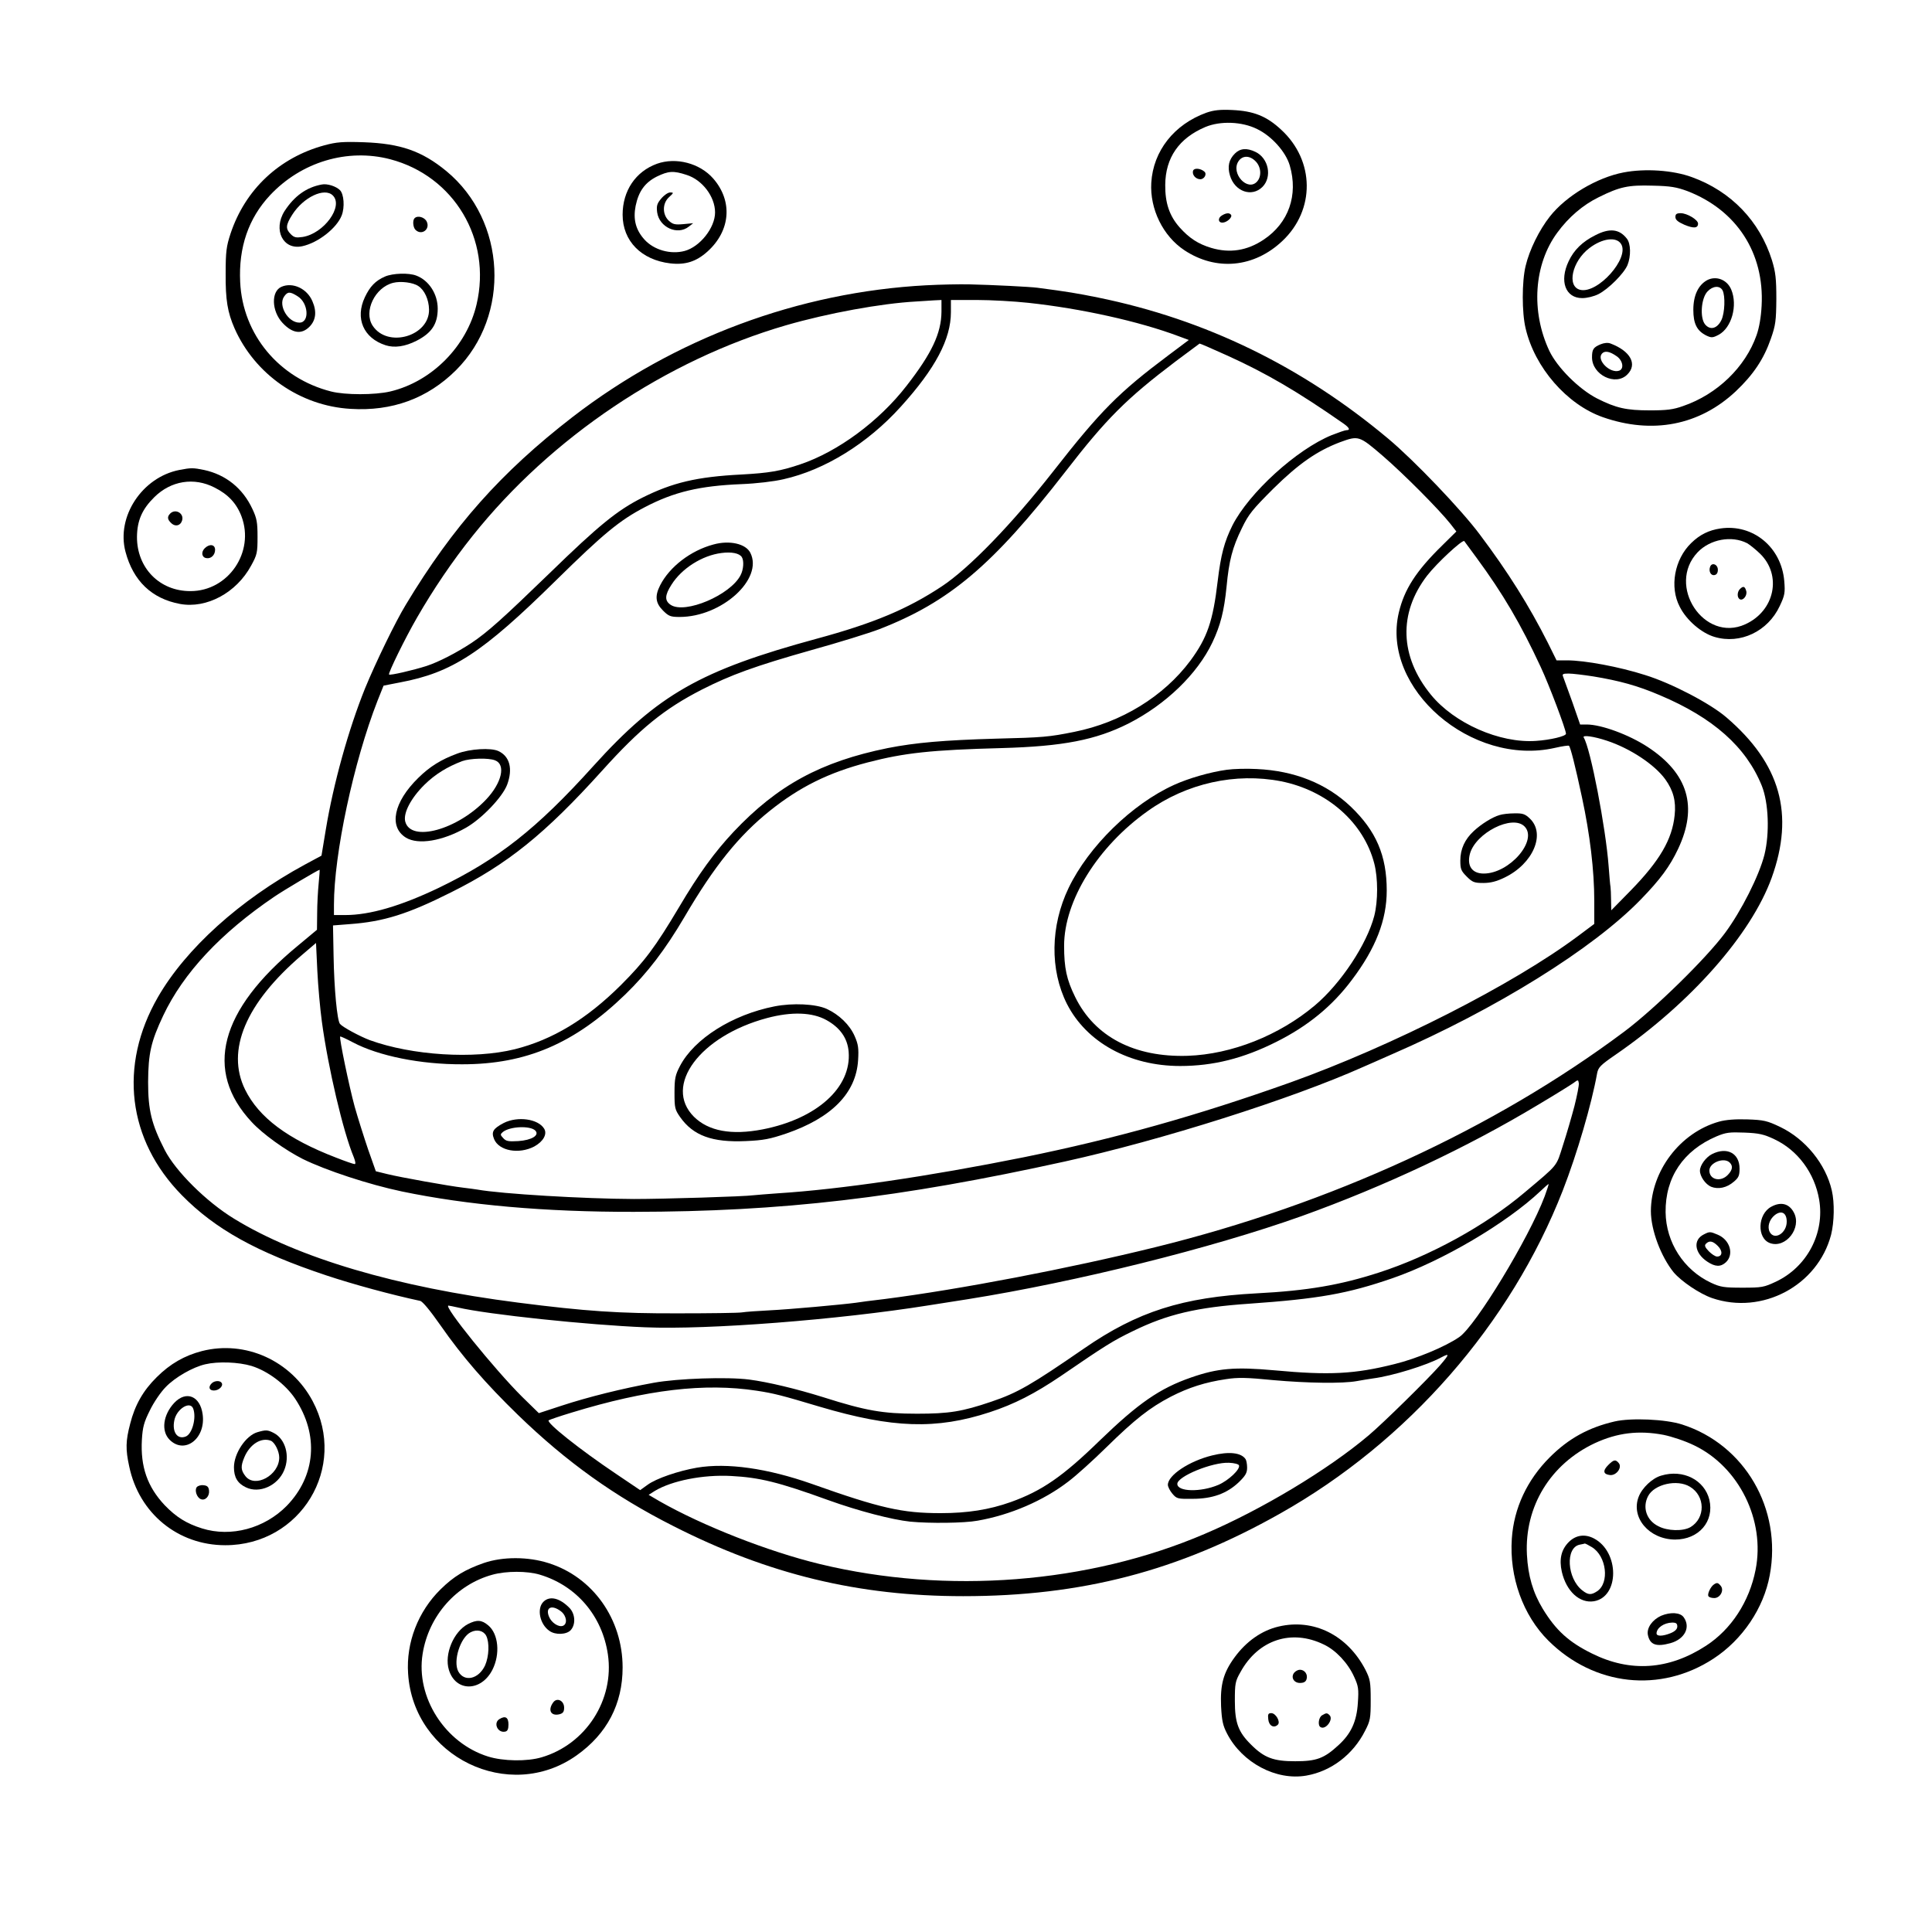 <?xml version="1.0" standalone="no"?>
<!DOCTYPE svg PUBLIC "-//W3C//DTD SVG 20010904//EN"
 "http://www.w3.org/TR/2001/REC-SVG-20010904/DTD/svg10.dtd">
<svg version="1.0" xmlns="http://www.w3.org/2000/svg"
 width="1024pt" height="1024pt" viewBox="0 0 1024 1024"
 preserveAspectRatio="xMidYMid meet">
<g transform="translate(0,1024) scale(0.1,-0.1)"
fill="#000000" stroke="none">
<path d="M6395 9643 c-172 -62 -283 -203 -293 -372 -8 -139 62 -282 175 -357
169 -112 370 -93 520 49 174 164 172 425 -6 589 -77 72 -146 100 -261 105 -64
3 -97 -1 -135 -14z m268 -87 c77 -37 152 -121 173 -193 46 -157 -6 -305 -138
-393 -88 -59 -180 -73 -278 -44 -70 21 -117 52 -168 109 -54 61 -77 130 -76
225 1 144 73 248 213 307 79 33 194 29 274 -11z"/>
<path d="M6545 9426 c-32 -32 -40 -69 -26 -116 25 -85 115 -117 172 -61 53 53
33 153 -37 186 -46 22 -81 19 -109 -9z m110 -41 c29 -29 33 -79 8 -107 -50
-56 -141 43 -99 107 21 32 60 32 91 0z"/>
<path d="M6324 9336 c-8 -21 13 -46 38 -46 21 0 36 27 22 40 -20 18 -54 21
-60 6z"/>
<path d="M6478 9099 c-24 -13 -23 -39 1 -39 23 0 54 28 46 41 -8 12 -25 11
-47 -2z"/>
<path d="M1720 9470 c-240 -65 -420 -234 -498 -468 -22 -67 -26 -95 -26 -212
-1 -140 10 -205 47 -290 108 -244 347 -411 614 -427 221 -14 409 55 560 205
291 290 267 792 -51 1055 -130 107 -244 146 -436 153 -114 4 -147 1 -210 -16z
m348 -74 c339 -89 539 -425 458 -769 -52 -223 -238 -410 -458 -462 -82 -19
-238 -19 -313 0 -276 70 -469 302 -482 580 -9 184 44 338 158 460 166 177 410
250 637 191z"/>
<path d="M1705 9262 c-81 -15 -145 -61 -197 -141 -62 -99 -8 -208 94 -186 84
18 183 96 209 163 17 43 12 113 -9 134 -21 21 -68 36 -97 30z m59 -58 c58 -57
-47 -202 -160 -220 -35 -5 -45 -3 -63 15 -28 28 -27 48 8 103 59 93 171 146
215 102z"/>
<path d="M2197 9083 c-11 -11 -8 -48 5 -61 32 -32 79 2 60 43 -11 24 -49 35
-65 18z"/>
<path d="M2040 8774 c-50 -22 -79 -52 -106 -109 -53 -112 -8 -217 110 -255 47
-15 103 -7 164 24 80 41 112 89 112 170 0 78 -47 150 -113 175 -40 16 -126 13
-167 -5z m177 -50 c33 -21 56 -72 57 -124 3 -142 -220 -207 -299 -86 -49 75
12 203 109 227 40 10 105 2 133 -17z"/>
<path d="M1492 8720 c-56 -24 -53 -129 6 -192 52 -55 100 -62 142 -20 34 34
40 80 16 135 -28 67 -104 103 -164 77z m85 -50 c58 -35 65 -140 10 -140 -60 0
-113 90 -82 137 19 28 31 29 72 3z"/>
<path d="M3482 9372 c-113 -41 -182 -143 -182 -270 0 -139 99 -240 253 -258
79 -9 137 9 197 63 122 110 135 267 30 387 -71 81 -197 114 -298 78z m157 -59
c83 -26 151 -115 151 -199 0 -81 -80 -182 -161 -204 -75 -20 -163 5 -213 60
-47 52 -61 108 -47 179 16 77 49 123 112 155 62 30 88 32 158 9z"/>
<path d="M3505 9188 c-23 -27 -26 -39 -22 -73 11 -80 108 -124 168 -76 l23 18
-52 -5 c-45 -4 -56 -1 -77 18 -35 33 -35 92 1 125 25 23 26 25 6 25 -11 0 -32
-14 -47 -32z"/>
<path d="M8605 9326 c-141 -27 -304 -124 -390 -233 -57 -72 -109 -178 -129
-263 -20 -83 -20 -247 0 -330 48 -208 219 -404 409 -471 263 -92 512 -44 705
137 94 89 149 172 186 279 25 71 28 95 29 210 0 109 -4 142 -23 205 -65 208
-217 366 -424 441 -100 37 -249 47 -363 25z m339 -99 c261 -101 408 -328 393
-607 -3 -60 -13 -118 -27 -157 -59 -168 -208 -313 -389 -375 -53 -19 -87 -23
-176 -23 -125 0 -179 12 -280 63 -96 49 -211 164 -253 252 -99 210 -82 459 42
627 60 82 136 147 220 188 111 55 156 65 286 61 95 -2 127 -8 184 -29z"/>
<path d="M8880 9090 c0 -15 13 -26 47 -41 50 -21 73 -19 73 6 0 20 -58 55 -92
55 -22 0 -28 -5 -28 -20z"/>
<path d="M8455 8993 c-68 -34 -113 -78 -141 -138 -50 -105 -17 -195 72 -195
26 0 62 9 86 21 53 27 135 109 154 154 19 47 18 115 -4 141 -40 51 -92 56
-167 17z m137 -46 c47 -74 -124 -266 -217 -243 -72 18 -43 151 49 221 68 52
143 62 168 22z"/>
<path d="M9048 8755 c-47 -26 -73 -81 -73 -157 0 -74 19 -112 70 -137 26 -12
33 -12 65 5 68 37 101 155 66 239 -22 53 -80 75 -128 50z m82 -54 c15 -30 12
-119 -6 -157 -22 -46 -60 -56 -87 -23 -28 35 -21 138 13 174 28 30 65 33 80 6z"/>
<path d="M8483 8415 c-38 -16 -45 -27 -45 -69 0 -93 125 -154 187 -91 55 54
17 124 -88 164 -15 6 -34 4 -54 -4z m87 -64 c32 -23 39 -67 11 -76 -48 -15
-119 56 -91 90 15 18 42 13 80 -14z"/>
<path d="M4910 8728 c-677 -36 -1334 -281 -1875 -698 -379 -293 -634 -580
-884 -995 -55 -90 -160 -307 -216 -443 -88 -218 -168 -506 -208 -748 l-23
-139 -89 -48 c-343 -186 -630 -445 -778 -702 -209 -363 -161 -757 127 -1050
178 -181 397 -302 766 -425 141 -47 343 -102 497 -135 13 -3 52 -50 108 -130
114 -164 240 -309 411 -475 256 -248 511 -431 824 -589 504 -256 981 -371
1535 -371 628 0 1140 133 1680 438 677 381 1222 1005 1498 1712 76 195 153
459 182 621 6 32 18 44 98 99 399 275 718 637 827 937 122 338 47 605 -240
851 -86 74 -291 181 -430 224 -137 44 -321 78 -414 78 l-56 0 -46 93 c-99 196
-211 375 -360 573 -98 132 -349 394 -485 508 -458 384 -970 633 -1539 749
-109 22 -161 31 -322 52 -38 5 -234 15 -363 18 -49 1 -151 -1 -225 -5z m80
-140 c-1 -114 -51 -221 -186 -394 -145 -187 -363 -348 -562 -415 -106 -36
-167 -46 -312 -54 -237 -12 -366 -43 -526 -123 -133 -67 -232 -148 -490 -399
-249 -241 -329 -313 -414 -370 -79 -52 -173 -101 -240 -123 -69 -22 -193 -51
-198 -45 -6 6 85 192 148 301 87 151 187 299 295 434 416 522 1025 931 1661
1116 221 64 505 116 689 126 28 2 69 4 93 6 l42 2 0 -62z m460 47 c279 -30
587 -98 797 -177 l54 -20 -108 -81 c-263 -197 -358 -292 -612 -617 -218 -278
-445 -513 -591 -609 -180 -119 -361 -195 -660 -276 -618 -168 -842 -296 -1184
-674 -302 -335 -506 -495 -821 -647 -201 -96 -364 -144 -495 -144 l-60 0 0 54
c0 269 104 757 231 1082 l32 80 87 17 c277 52 436 156 826 540 253 249 338
319 472 389 155 81 290 113 512 122 78 3 172 14 223 26 218 49 445 189 621
384 184 203 266 359 266 501 l0 65 138 0 c75 0 198 -7 272 -15z m1056 -280
c207 -94 371 -190 615 -360 31 -22 37 -35 16 -35 -8 0 -42 -12 -78 -26 -187
-76 -439 -306 -527 -479 -43 -87 -61 -154 -78 -295 -25 -212 -55 -300 -145
-422 -141 -189 -365 -327 -615 -377 -134 -27 -166 -30 -414 -36 -279 -8 -427
-21 -575 -50 -354 -72 -584 -197 -817 -444 -101 -108 -183 -220 -290 -401
-125 -210 -182 -286 -307 -411 -183 -182 -363 -290 -562 -340 -217 -54 -546
-33 -769 48 -53 20 -144 69 -158 86 -15 18 -31 184 -34 362 l-3 160 89 7 c179
13 307 53 536 168 299 149 498 309 802 646 201 223 329 327 528 429 154 78
279 124 583 210 144 40 305 90 357 110 371 144 602 339 986 834 218 282 324
388 587 587 67 50 123 92 125 93 2 1 68 -28 148 -64z m825 -533 c111 -96 295
-281 357 -359 l31 -40 -75 -74 c-139 -136 -201 -233 -230 -356 -95 -402 386
-817 827 -717 39 9 73 14 75 11 8 -8 32 -101 69 -274 42 -195 65 -386 65 -549
l0 -121 -87 -65 c-343 -256 -982 -581 -1523 -775 -494 -176 -928 -298 -1415
-397 -502 -101 -971 -170 -1305 -191 -52 -4 -108 -8 -125 -10 -49 -7 -479 -20
-635 -20 -263 1 -702 27 -830 50 -14 2 -47 7 -75 10 -77 9 -333 55 -402 72
l-61 15 -41 116 c-22 65 -54 166 -71 226 -30 110 -83 366 -77 372 2 2 32 -12
68 -31 136 -72 359 -117 579 -116 339 0 595 110 864 370 118 115 211 236 314
411 158 270 289 432 453 563 159 127 311 202 518 256 196 51 337 66 711 76
324 9 498 43 671 130 198 101 365 262 445 430 43 91 62 166 75 295 13 139 31
208 81 310 36 75 57 100 167 210 135 133 232 200 353 246 99 36 101 36 229
-74z m494 -537 c142 -193 235 -352 341 -580 45 -96 134 -332 134 -354 0 -13
-82 -33 -160 -38 -191 -13 -432 93 -556 245 -165 202 -173 432 -20 631 51 66
188 193 197 183 3 -4 32 -43 64 -87z m619 -630 c139 -23 235 -49 354 -100 282
-119 457 -274 540 -480 36 -90 42 -251 14 -365 -28 -111 -123 -299 -209 -415
-101 -136 -373 -402 -533 -522 -690 -516 -1555 -914 -2485 -1143 -462 -114
-1038 -224 -1435 -275 -69 -8 -138 -17 -155 -20 -75 -10 -351 -35 -455 -40
-63 -3 -130 -8 -148 -11 -18 -3 -171 -5 -340 -5 -309 -1 -488 11 -847 57 -642
82 -1165 236 -1505 445 -147 90 -309 251 -367 364 -70 137 -88 210 -88 360 1
152 15 214 80 352 107 226 305 438 590 631 50 34 232 142 239 142 1 0 -1 -33
-5 -72 -4 -40 -8 -112 -8 -160 l-1 -86 -102 -85 c-415 -342 -498 -662 -244
-934 59 -64 178 -149 271 -196 122 -60 349 -135 525 -172 346 -72 758 -109
1230 -108 784 1 1404 73 2285 267 512 113 1200 331 1580 501 17 7 84 37 150
66 555 241 1069 561 1321 821 104 107 154 175 198 268 106 224 54 400 -161
541 -99 65 -246 119 -323 119 l-35 0 -41 118 c-23 64 -45 125 -49 135 -6 14
-2 17 29 17 20 0 78 -7 130 -15z m73 -341 c124 -41 252 -126 309 -204 43 -60
58 -116 50 -191 -13 -128 -79 -241 -233 -399 l-103 -105 -1 55 c0 30 -2 62 -3
70 -2 8 -6 58 -10 110 -15 201 -96 624 -132 681 -9 15 54 6 123 -17z m-6811
-1489 c33 -244 113 -585 169 -718 9 -23 11 -37 5 -37 -6 0 -50 15 -98 34 -258
99 -410 213 -483 361 -102 208 3 458 301 713 l75 64 7 -149 c4 -81 15 -202 24
-268z m6639 -447 c-15 -57 -42 -150 -61 -208 -37 -116 -21 -97 -204 -251 -207
-175 -502 -337 -772 -424 -204 -66 -378 -96 -648 -110 -393 -21 -630 -96 -914
-292 -280 -193 -352 -235 -491 -282 -156 -53 -225 -64 -395 -64 -180 0 -272
16 -495 87 -144 45 -294 81 -394 94 -116 15 -380 6 -506 -17 -165 -30 -347
-75 -490 -122 l-119 -39 -89 87 c-144 143 -420 484 -390 483 4 0 27 -5 50 -10
158 -37 691 -93 993 -105 333 -14 1024 40 1500 116 69 11 163 26 210 33 576
92 1291 270 1768 440 440 158 878 364 1252 589 91 54 176 107 190 117 24 18
25 18 28 -1 2 -10 -9 -65 -23 -121z m-158 -479 c-84 -223 -366 -687 -453 -746
-72 -50 -228 -115 -343 -143 -211 -53 -345 -60 -636 -33 -211 19 -301 11 -442
-38 -167 -58 -279 -136 -483 -333 -198 -193 -308 -268 -472 -327 -115 -41
-230 -59 -373 -59 -203 0 -319 26 -682 155 -236 83 -449 113 -609 86 -98 -17
-216 -57 -262 -91 l-39 -28 -129 87 c-192 129 -369 270 -356 283 4 3 59 22
122 41 399 122 705 158 980 116 93 -14 134 -25 335 -85 385 -114 617 -122 901
-29 131 43 238 98 377 192 238 163 275 186 382 238 182 89 338 126 615 145
370 26 522 53 760 135 266 92 605 292 785 462 22 21 41 38 43 37 1 -1 -8 -30
-21 -65z m-555 -896 c-66 -75 -300 -305 -377 -370 -216 -183 -571 -396 -870
-523 -616 -264 -1368 -322 -2039 -160 -273 66 -622 203 -850 333 l-58 34 33
21 c90 54 255 87 404 79 151 -8 250 -32 515 -128 161 -58 339 -104 434 -114
104 -10 286 -8 357 5 173 30 350 106 482 208 40 30 131 112 202 182 151 148
229 209 340 267 95 49 184 77 292 93 64 10 111 9 252 -5 179 -16 367 -19 443
-5 24 4 62 11 85 14 102 13 286 70 361 111 47 25 45 17 -6 -42z"/>
<path d="M3781 7354 c-120 -32 -232 -118 -282 -216 -29 -57 -25 -94 15 -134
30 -30 40 -34 88 -34 223 0 445 201 375 340 -24 48 -110 68 -196 44z m151 -67
c12 -19 9 -66 -7 -96 -54 -105 -294 -207 -370 -157 -33 22 -32 51 4 107 54 86
162 155 265 168 53 7 95 -1 108 -22z"/>
<path d="M2424 6246 c-87 -32 -146 -69 -207 -129 -131 -128 -158 -260 -65
-317 65 -39 193 -18 318 53 84 48 193 162 218 228 31 84 14 150 -46 178 -40
19 -151 12 -218 -13z m200 -36 c58 -22 36 -119 -47 -207 -152 -161 -399 -229
-429 -118 -12 45 30 125 102 196 57 56 121 95 200 125 42 15 139 18 174 4z"/>
<path d="M6502 6160 c-88 -12 -202 -45 -279 -80 -223 -101 -453 -326 -559
-546 -97 -202 -100 -434 -9 -615 104 -204 331 -329 600 -329 175 0 335 40 510
128 166 83 296 189 400 328 127 168 185 318 185 474 0 185 -56 316 -191 445
-128 122 -298 190 -498 199 -53 3 -124 1 -159 -4z m288 -61 c245 -49 438 -219
494 -436 20 -78 20 -198 0 -277 -39 -150 -177 -359 -315 -475 -189 -159 -441
-259 -674 -267 -282 -9 -493 101 -596 311 -46 93 -59 155 -59 272 0 239 178
526 443 714 207 148 466 205 707 158z"/>
<path d="M7948 5920 c-39 -11 -97 -48 -136 -84 -48 -44 -72 -96 -72 -157 0
-45 4 -55 34 -85 30 -30 40 -34 88 -34 38 0 70 8 113 29 151 73 219 232 133
313 -25 24 -38 28 -82 27 -28 0 -63 -4 -78 -9z m132 -60 c73 -73 -79 -250
-216 -250 -62 0 -90 41 -73 105 31 111 225 209 289 145z"/>
<path d="M4105 4906 c-223 -44 -425 -171 -501 -316 -25 -48 -29 -66 -29 -142
0 -80 2 -89 30 -129 69 -98 170 -135 347 -127 95 4 129 11 215 40 241 83 370
214 381 388 4 63 1 85 -18 128 -26 60 -83 115 -149 145 -58 26 -179 32 -276
13z m276 -73 c72 -40 111 -96 117 -167 16 -190 -169 -356 -456 -412 -166 -32
-287 -9 -364 67 -164 164 32 428 387 523 131 35 241 31 316 -11z"/>
<path d="M2670 4288 c-57 -30 -67 -47 -51 -86 26 -62 131 -81 212 -39 48 26
71 66 53 95 -32 52 -140 67 -214 30z m167 -40 c24 -25 -18 -51 -90 -56 -52 -3
-65 -1 -80 16 -16 17 -16 20 -2 32 37 30 144 35 172 8z"/>
<path d="M6425 2526 c-122 -30 -235 -105 -235 -156 0 -10 11 -32 24 -47 23
-27 28 -28 108 -27 104 0 181 28 244 88 35 34 44 49 44 77 0 19 -4 39 -8 45
-23 35 -88 42 -177 20z m142 -53 c7 -21 -56 -80 -109 -103 -94 -40 -218 -37
-218 5 0 40 186 116 274 112 27 -1 51 -7 53 -14z"/>
<path d="M950 7749 c-197 -39 -334 -247 -285 -433 41 -155 139 -249 289 -277
141 -26 299 59 377 203 32 58 34 69 34 153 0 77 -4 98 -27 147 -51 110 -141
182 -256 207 -59 12 -69 12 -132 0z m187 -93 c72 -36 117 -84 143 -153 71
-189 -70 -396 -270 -396 -164 -1 -285 123 -284 288 1 86 27 146 92 210 88 87
210 107 319 51z"/>
<path d="M902 7518 c-17 -17 -15 -32 7 -52 21 -19 48 -12 56 15 12 38 -35 65
-63 37z"/>
<path d="M1085 7334 c-20 -20 -16 -48 8 -52 25 -5 47 16 47 44 0 29 -30 33
-55 8z"/>
<path d="M9119 7439 c-62 -9 -110 -33 -155 -77 -89 -86 -116 -233 -61 -338 36
-72 116 -140 185 -160 136 -40 282 29 345 164 27 57 29 71 24 132 -15 180
-166 304 -338 279z m141 -78 c14 -8 44 -32 68 -55 118 -114 79 -304 -78 -375
-218 -99 -419 206 -252 382 66 69 180 90 262 48z"/>
<path d="M9064 7236 c-9 -24 4 -48 23 -44 12 2 18 12 18 28 0 29 -32 41 -41
16z"/>
<path d="M9222 7118 c-15 -15 -16 -45 -1 -54 18 -10 42 21 34 45 -7 24 -16 26
-33 9z"/>
<path d="M9111 4295 c-206 -58 -360 -261 -361 -474 0 -100 53 -241 121 -325
41 -48 137 -113 203 -136 266 -91 560 66 631 335 17 68 19 170 4 235 -32 140
-140 273 -274 337 -69 33 -87 37 -174 40 -64 2 -114 -2 -150 -12z m293 -93
c124 -58 214 -179 238 -321 30 -177 -64 -356 -229 -434 -64 -30 -75 -32 -178
-32 -98 0 -116 3 -166 26 -145 68 -239 214 -241 374 -2 185 94 327 270 402 50
21 69 23 148 20 77 -3 103 -9 158 -35z"/>
<path d="M9074 4123 c-32 -16 -64 -59 -64 -88 0 -30 29 -72 59 -85 38 -15 83
-6 121 27 25 21 30 32 30 69 0 82 -67 117 -146 77z m94 -45 c18 -18 15 -39
-10 -65 -38 -40 -98 -26 -98 23 0 42 78 72 108 42z"/>
<path d="M9388 3844 c-73 -39 -77 -168 -6 -193 83 -29 169 81 126 162 -25 48
-69 59 -120 31z m82 -79 c0 -61 -65 -101 -90 -55 -14 27 -3 66 27 90 35 27 63
12 63 -35z"/>
<path d="M9030 3697 c-58 -29 -49 -99 19 -144 42 -28 71 -29 99 -3 44 42 21
119 -44 146 -40 17 -43 17 -74 1z m75 -61 c27 -27 24 -56 -4 -56 -10 0 -29 13
-44 28 -21 22 -24 31 -15 40 18 18 36 15 63 -12z"/>
<path d="M1070 3079 c-92 -24 -168 -67 -240 -139 -71 -70 -115 -147 -140 -246
-24 -91 -25 -136 -5 -227 52 -248 258 -417 509 -417 400 0 650 413 463 764
-114 214 -356 324 -587 265z m264 -79 c86 -27 179 -97 230 -173 127 -191 110
-409 -44 -568 -118 -120 -295 -168 -449 -120 -83 26 -137 60 -198 123 -92 98
-129 204 -121 347 4 67 11 93 42 155 20 42 58 98 85 125 49 51 143 105 209
120 68 16 176 12 246 -9z"/>
<path d="M1122 2908 c-19 -19 -14 -38 12 -38 26 0 51 24 41 40 -8 14 -38 13
-53 -2z"/>
<path d="M924 2805 c-60 -64 -71 -150 -25 -196 80 -80 193 7 175 135 -13 97
-87 127 -150 61z m100 -31 c18 -48 -5 -135 -40 -148 -44 -17 -73 24 -60 86 12
61 84 105 100 62z"/>
<path d="M1364 2649 c-61 -18 -124 -112 -124 -186 0 -53 19 -85 63 -106 71
-35 169 8 203 90 32 76 7 166 -55 198 -33 17 -42 17 -87 4z m71 -45 c21 -8 45
-56 45 -89 0 -94 -128 -164 -179 -99 -25 32 -26 52 -6 100 29 69 89 107 140
88z"/>
<path d="M1043 2358 c-13 -16 0 -56 22 -64 23 -9 46 16 43 45 -2 20 -9 27 -29
29 -14 2 -30 -3 -36 -10z"/>
<path d="M8558 2706 c-138 -32 -244 -90 -344 -190 -120 -120 -190 -269 -201
-431 -14 -203 59 -407 194 -541 243 -241 594 -279 875 -95 153 100 266 267
298 442 66 352 -133 693 -465 799 -87 28 -270 36 -357 16z m259 -71 c44 -9
114 -32 163 -56 237 -114 377 -397 325 -659 -33 -169 -129 -316 -263 -403
-197 -128 -401 -142 -604 -41 -122 60 -191 122 -261 237 -52 86 -78 174 -84
287 -13 255 124 480 360 591 119 55 232 69 364 44z"/>
<path d="M8524 2475 c-30 -30 -27 -49 9 -53 34 -4 66 40 47 63 -17 21 -27 19
-56 -10z"/>
<path d="M8805 2419 c-47 -13 -102 -65 -120 -113 -42 -110 56 -225 193 -226
126 0 209 96 182 211 -26 105 -139 163 -255 128z m152 -59 c82 -49 83 -166 3
-214 -40 -23 -122 -21 -171 5 -62 31 -85 99 -54 159 33 64 155 91 222 50z"/>
<path d="M8315 2067 c-40 -40 -52 -91 -37 -158 24 -103 94 -168 170 -156 136
23 136 262 0 333 -48 25 -96 18 -133 -19z m122 -27 c78 -47 95 -190 28 -234
-32 -21 -47 -20 -79 5 -81 64 -90 227 -13 242 12 2 24 5 27 6 3 0 19 -8 37
-19z"/>
<path d="M9084 1842 c-17 -11 -36 -51 -29 -62 3 -6 17 -10 31 -10 31 0 54 41
34 65 -14 17 -20 18 -36 7z"/>
<path d="M8804 1676 c-46 -21 -77 -64 -70 -101 11 -53 44 -65 120 -44 75 21
108 84 70 137 -18 26 -70 29 -120 8z m86 -57 c0 -13 -11 -25 -35 -35 -42 -17
-75 -18 -75 -1 1 29 39 56 83 57 21 0 27 -5 27 -21z"/>
<path d="M2565 1956 c-100 -35 -160 -71 -230 -140 -119 -117 -183 -282 -172
-446 28 -442 535 -688 893 -434 161 114 244 272 244 466 0 257 -158 479 -392
553 -109 35 -243 35 -343 1z m296 -62 c194 -58 331 -218 361 -423 35 -241
-117 -476 -351 -545 -77 -23 -204 -21 -284 4 -228 71 -384 314 -347 544 32
202 179 368 371 420 73 20 183 20 250 0z"/>
<path d="M2880 1750 c-36 -36 -19 -119 32 -154 32 -23 91 -20 113 4 27 30 24
84 -5 116 -52 54 -106 68 -140 34z m94 -51 c29 -23 35 -66 10 -76 -23 -9 -61
16 -74 48 -21 50 15 66 64 28z"/>
<path d="M2480 1632 c-76 -40 -126 -160 -101 -242 35 -118 171 -118 231 0 42
83 32 190 -22 235 -35 30 -61 31 -108 7z m97 -62 c18 -36 15 -109 -6 -157 -34
-73 -110 -90 -142 -32 -29 55 11 181 66 208 33 17 68 8 82 -19z"/>
<path d="M2933 1218 c-31 -41 -14 -75 32 -64 19 5 25 13 25 35 0 37 -37 55
-57 29z"/>
<path d="M2648 1129 c-35 -20 -11 -75 29 -67 13 2 18 13 18 38 0 37 -16 48
-47 29z"/>
<path d="M6777 1619 c-90 -21 -172 -79 -234 -164 -59 -81 -76 -144 -71 -259 4
-75 9 -101 32 -145 80 -154 260 -250 420 -222 132 23 248 112 311 237 28 54
30 67 30 164 0 96 -3 110 -28 160 -95 183 -274 273 -460 229z m239 -95 c64
-30 128 -98 161 -171 23 -50 25 -65 20 -138 -6 -98 -35 -163 -103 -225 -76
-70 -116 -85 -229 -85 -115 0 -164 18 -234 88 -68 67 -86 116 -86 232 0 92 2
104 30 153 94 171 270 229 441 146z"/>
<path d="M6860 1375 c-20 -24 -3 -55 30 -55 20 0 31 6 35 20 8 25 -10 50 -35
50 -10 0 -23 -7 -30 -15z"/>
<path d="M6722 1128 c3 -35 30 -50 51 -29 15 15 -11 61 -35 61 -16 0 -19 -6
-16 -32z"/>
<path d="M7008 1149 c-19 -10 -25 -54 -9 -63 27 -17 70 41 48 63 -13 13 -17
13 -39 0z"/>
</g>
</svg>
